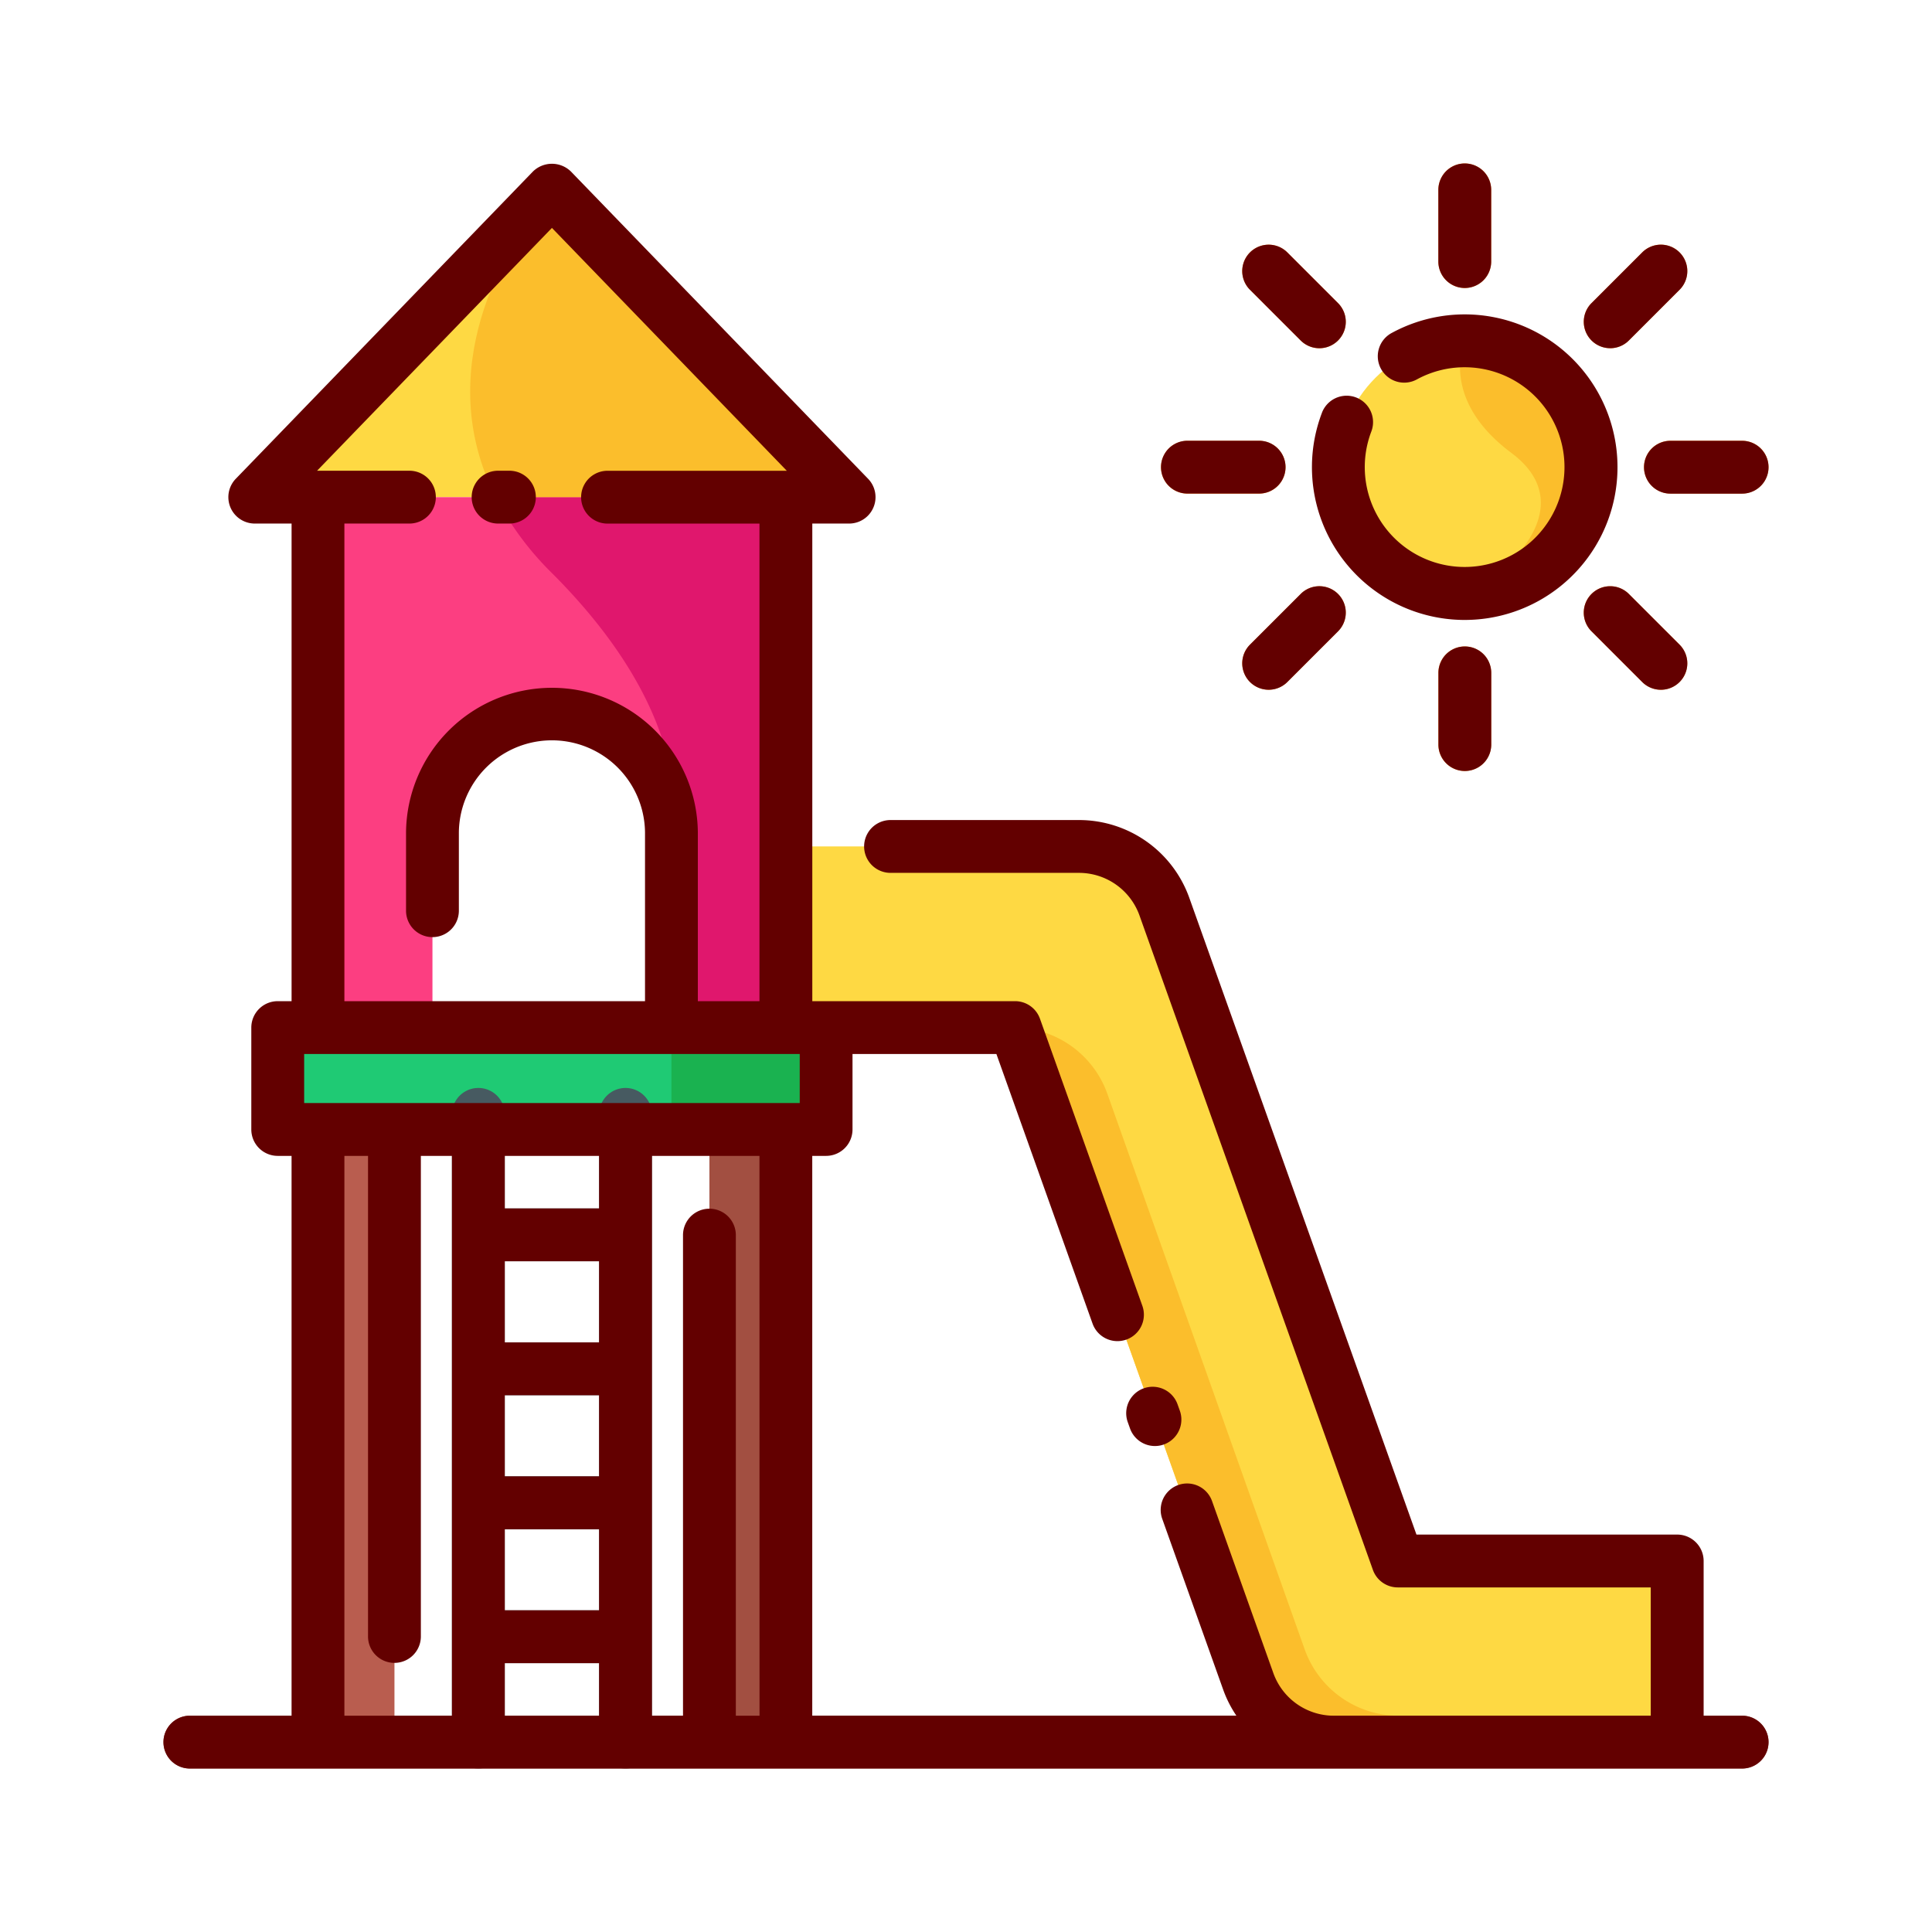 <svg id="Layer_1" data-name="Layer 1" xmlns="http://www.w3.org/2000/svg" viewBox="0 0 128 128"><title>SLIDE </title><path d="M111.12,115.421H88.366a6,6,0,0,1-5.657-4L67.251,68.079H52.068a6,6,0,0,1,0-12H71.495a6,6,0,0,1,5.657,4l15.458,43.34h18.51Z" style="fill:#fed943"/><polygon points="56.255 32.937 16.88 32.937 36.568 12.579 56.255 32.937" style="fill:#fed943"/><path d="M21.068,32.937V68.079h7.583V55.137a7.917,7.917,0,1,1,15.833,0V68.079h7.583V32.937Z" style="fill:#fc3e81"/><rect x="18.401" y="68.079" width="36.333" height="6.75" style="fill:#1fca74"/><rect x="21.068" y="74.829" width="5.066" height="40.591" style="fill:#b95d4f"/><rect x="47.001" y="74.829" width="5.066" height="40.591" style="fill:#a24f41"/><path d="M41.442,72.08a1.75,1.75,0,0,0-1.75,1.75v6.233h-6.25V73.83a1.75,1.75,0,1,0-3.5,0V115.42a1.75,1.75,0,1,0,3.5,0v-5.233h6.25v5.233a1.75,1.75,0,1,0,3.5,0V73.83A1.75,1.75,0,0,0,41.442,72.08Zm-8,20.358h6.25v5.375h-6.25Zm6.25-8.875v5.375h-6.25V83.563Zm-6.25,23.125v-5.375h6.25v5.375Z" style="fill:#475a61"/><circle cx="97.046" cy="30.954" r="8.375" style="fill:#fed943"/><path d="M97.045,10.83a1.75,1.75,0,0,0-1.75,1.75v4.75a1.75,1.75,0,0,0,3.5,0V12.58A1.75,1.75,0,0,0,97.045,10.83Z" style="fill:#fd9025"/><path d="M106.68,23.07a1.744,1.744,0,0,0,1.237-.513l3.359-3.359a1.75,1.75,0,1,0-2.475-2.475l-3.359,3.359a1.75,1.75,0,0,0,1.237,2.987Z" style="fill:#fd9025"/><path d="M115.42,29.2h-4.75a1.75,1.75,0,0,0,0,3.5h4.75a1.75,1.75,0,1,0,0-3.5Z" style="fill:#fd9025"/><path d="M107.917,39.352a1.75,1.75,0,0,0-2.475,2.475l3.359,3.359a1.75,1.75,0,0,0,2.475-2.475Z" style="fill:#fd9025"/><path d="M97.045,42.83a1.75,1.75,0,0,0-1.75,1.75v4.75a1.75,1.75,0,0,0,3.5,0V44.58A1.75,1.75,0,0,0,97.045,42.83Z" style="fill:#fd9025"/><path d="M86.174,39.352,82.815,42.71a1.75,1.75,0,1,0,2.475,2.475l3.359-3.359a1.75,1.75,0,0,0-2.475-2.475Z" style="fill:#fd9025"/><path d="M85.17,30.955a1.75,1.75,0,0,0-1.75-1.75H78.67a1.75,1.75,0,0,0,0,3.5h4.75A1.75,1.75,0,0,0,85.17,30.955Z" style="fill:#fd9025"/><path d="M85.29,16.724A1.75,1.75,0,1,0,82.815,19.2l3.359,3.359a1.75,1.75,0,0,0,2.475-2.475Z" style="fill:#fd9025"/><path d="M52.068,32.937H32.844a19.835,19.835,0,0,0,3.724,5.031C46.5,47.9,44.484,55.137,44.484,55.137V68.079h7.583Z" style="fill:#e0176d"/><path d="M32.844,32.937H56.255L36.568,12.579C33.293,16.393,28.592,24.571,32.844,32.937Z" style="fill:#fbbe2c"/><rect x="44.484" y="68.079" width="10.25" height="6.75" style="fill:#1ab250"/><path d="M111.12,115.421v-1.75H92.668a6.612,6.612,0,0,1-6.231-4.4l-13.07-36.8a6.6,6.6,0,0,0-6.116-4.392h0l15.458,43.34a6,6,0,0,0,5.657,4Z" style="fill:#fbbe2c"/><path d="M115.42,117.17H12.58a1.75,1.75,0,1,1,0-3.5H115.42a1.75,1.75,0,0,1,0,3.5Z" style="fill:#a24f41"/><path d="M97.046,39.329a8.375,8.375,0,1,0,0-16.75s-1.777,3.8,3.079,7.421S99.591,38.284,97.046,39.329Z" style="fill:#fbbe2c"/><path d="M74.716,94.218l.151.422a1.75,1.75,0,0,0,3.3-1.178l-.151-.422a1.75,1.75,0,1,0-3.3,1.178Z" style="fill:#630000"/><path d="M33,34.687h.75a1.75,1.75,0,0,0,0-3.5H33a1.75,1.75,0,0,0,0,3.5Z" style="fill:#630000"/><path d="M115.42,113.67h-2.55V103.42a1.75,1.75,0,0,0-1.75-1.75H93.844L78.8,59.5A7.762,7.762,0,0,0,71.5,54.33H59a1.75,1.75,0,0,0,0,3.5H71.5A4.258,4.258,0,0,1,75.5,60.669l15.458,43.339a1.75,1.75,0,0,0,1.648,1.162h16.76v8.5h-21a4.258,4.258,0,0,1-4.009-2.839L80.3,99.448a1.75,1.75,0,0,0-3.3,1.176L81.059,112a7.671,7.671,0,0,0,.855,1.668h-28.1V76.58h.917a1.75,1.75,0,0,0,1.75-1.75v-5h9.533l6.37,17.86a1.75,1.75,0,0,0,3.3-1.176L68.9,67.492a1.75,1.75,0,0,0-1.648-1.162H53.817V34.687h2.438a1.75,1.75,0,0,0,1.258-2.967L37.825,11.363a1.8,1.8,0,0,0-2.516,0L15.622,31.72a1.75,1.75,0,0,0,1.258,2.967h2.438V66.33H18.4a1.75,1.75,0,0,0-1.75,1.75v6.75a1.75,1.75,0,0,0,1.75,1.75h.917V113.67H12.58a1.75,1.75,0,1,0,0,3.5H115.42a1.75,1.75,0,0,0,0-3.5Zm-65.1,0H48.751V81.83a1.75,1.75,0,0,0-3.5,0V113.67H43.192V76.58h7.125ZM39.692,76.58v3.483h-6.25V76.58Zm0,21.233h-6.25V92.438h6.25Zm0-8.875h-6.25V83.563h6.25Zm-6.25,12.375h6.25v5.375h-6.25Zm0,8.875h6.25v3.483h-6.25ZM52.984,73.08H20.151V69.83H52.984ZM22.817,34.687h4.308a1.75,1.75,0,0,0,0-3.5H21.007L36.567,15.1l15.561,16.09H40.25a1.75,1.75,0,0,0,0,3.5H50.317V66.33H46.234V55.137a9.667,9.667,0,0,0-19.333,0v5.2a1.75,1.75,0,0,0,3.5,0v-5.2a6.167,6.167,0,0,1,12.333,0V66.33H22.817Zm0,41.893h1.566V108.42a1.75,1.75,0,1,0,3.5,0V76.58h2.059V113.67H22.817Z" style="fill:#630000"/><path d="M87.584,27.344a10.122,10.122,0,1,0,4.629-5.289,1.75,1.75,0,1,0,1.673,3.074,6.616,6.616,0,1,1-3.033,3.463,1.75,1.75,0,1,0-3.27-1.249Z" style="fill:#630000"/><path d="M97.045,19.08a1.75,1.75,0,0,0,1.75-1.75V12.58a1.75,1.75,0,1,0-3.5,0v4.75A1.75,1.75,0,0,0,97.045,19.08Z" style="fill:#630000"/><path d="M106.68,23.07a1.744,1.744,0,0,0,1.237-.513l3.359-3.359a1.75,1.75,0,1,0-2.475-2.475l-3.359,3.359a1.75,1.75,0,0,0,1.237,2.987Z" style="fill:#630000"/><path d="M108.92,30.955a1.75,1.75,0,0,0,1.75,1.75h4.75a1.75,1.75,0,1,0,0-3.5h-4.75A1.75,1.75,0,0,0,108.92,30.955Z" style="fill:#630000"/><path d="M105.442,39.352a1.749,1.749,0,0,0,0,2.475l3.359,3.359a1.75,1.75,0,0,0,2.475-2.475l-3.359-3.359A1.749,1.749,0,0,0,105.442,39.352Z" style="fill:#630000"/><path d="M95.3,44.58v4.75a1.75,1.75,0,0,0,3.5,0V44.58a1.75,1.75,0,0,0-3.5,0Z" style="fill:#630000"/><path d="M86.174,39.352,82.815,42.71a1.75,1.75,0,1,0,2.475,2.475l3.359-3.359a1.75,1.75,0,0,0-2.475-2.475Z" style="fill:#630000"/><path d="M78.67,32.7h4.75a1.75,1.75,0,1,0,0-3.5H78.67a1.75,1.75,0,0,0,0,3.5Z" style="fill:#630000"/><path d="M86.174,22.558a1.75,1.75,0,0,0,2.475-2.475L85.29,16.724A1.75,1.75,0,1,0,82.815,19.2Z" style="fill:#630000"/></svg>